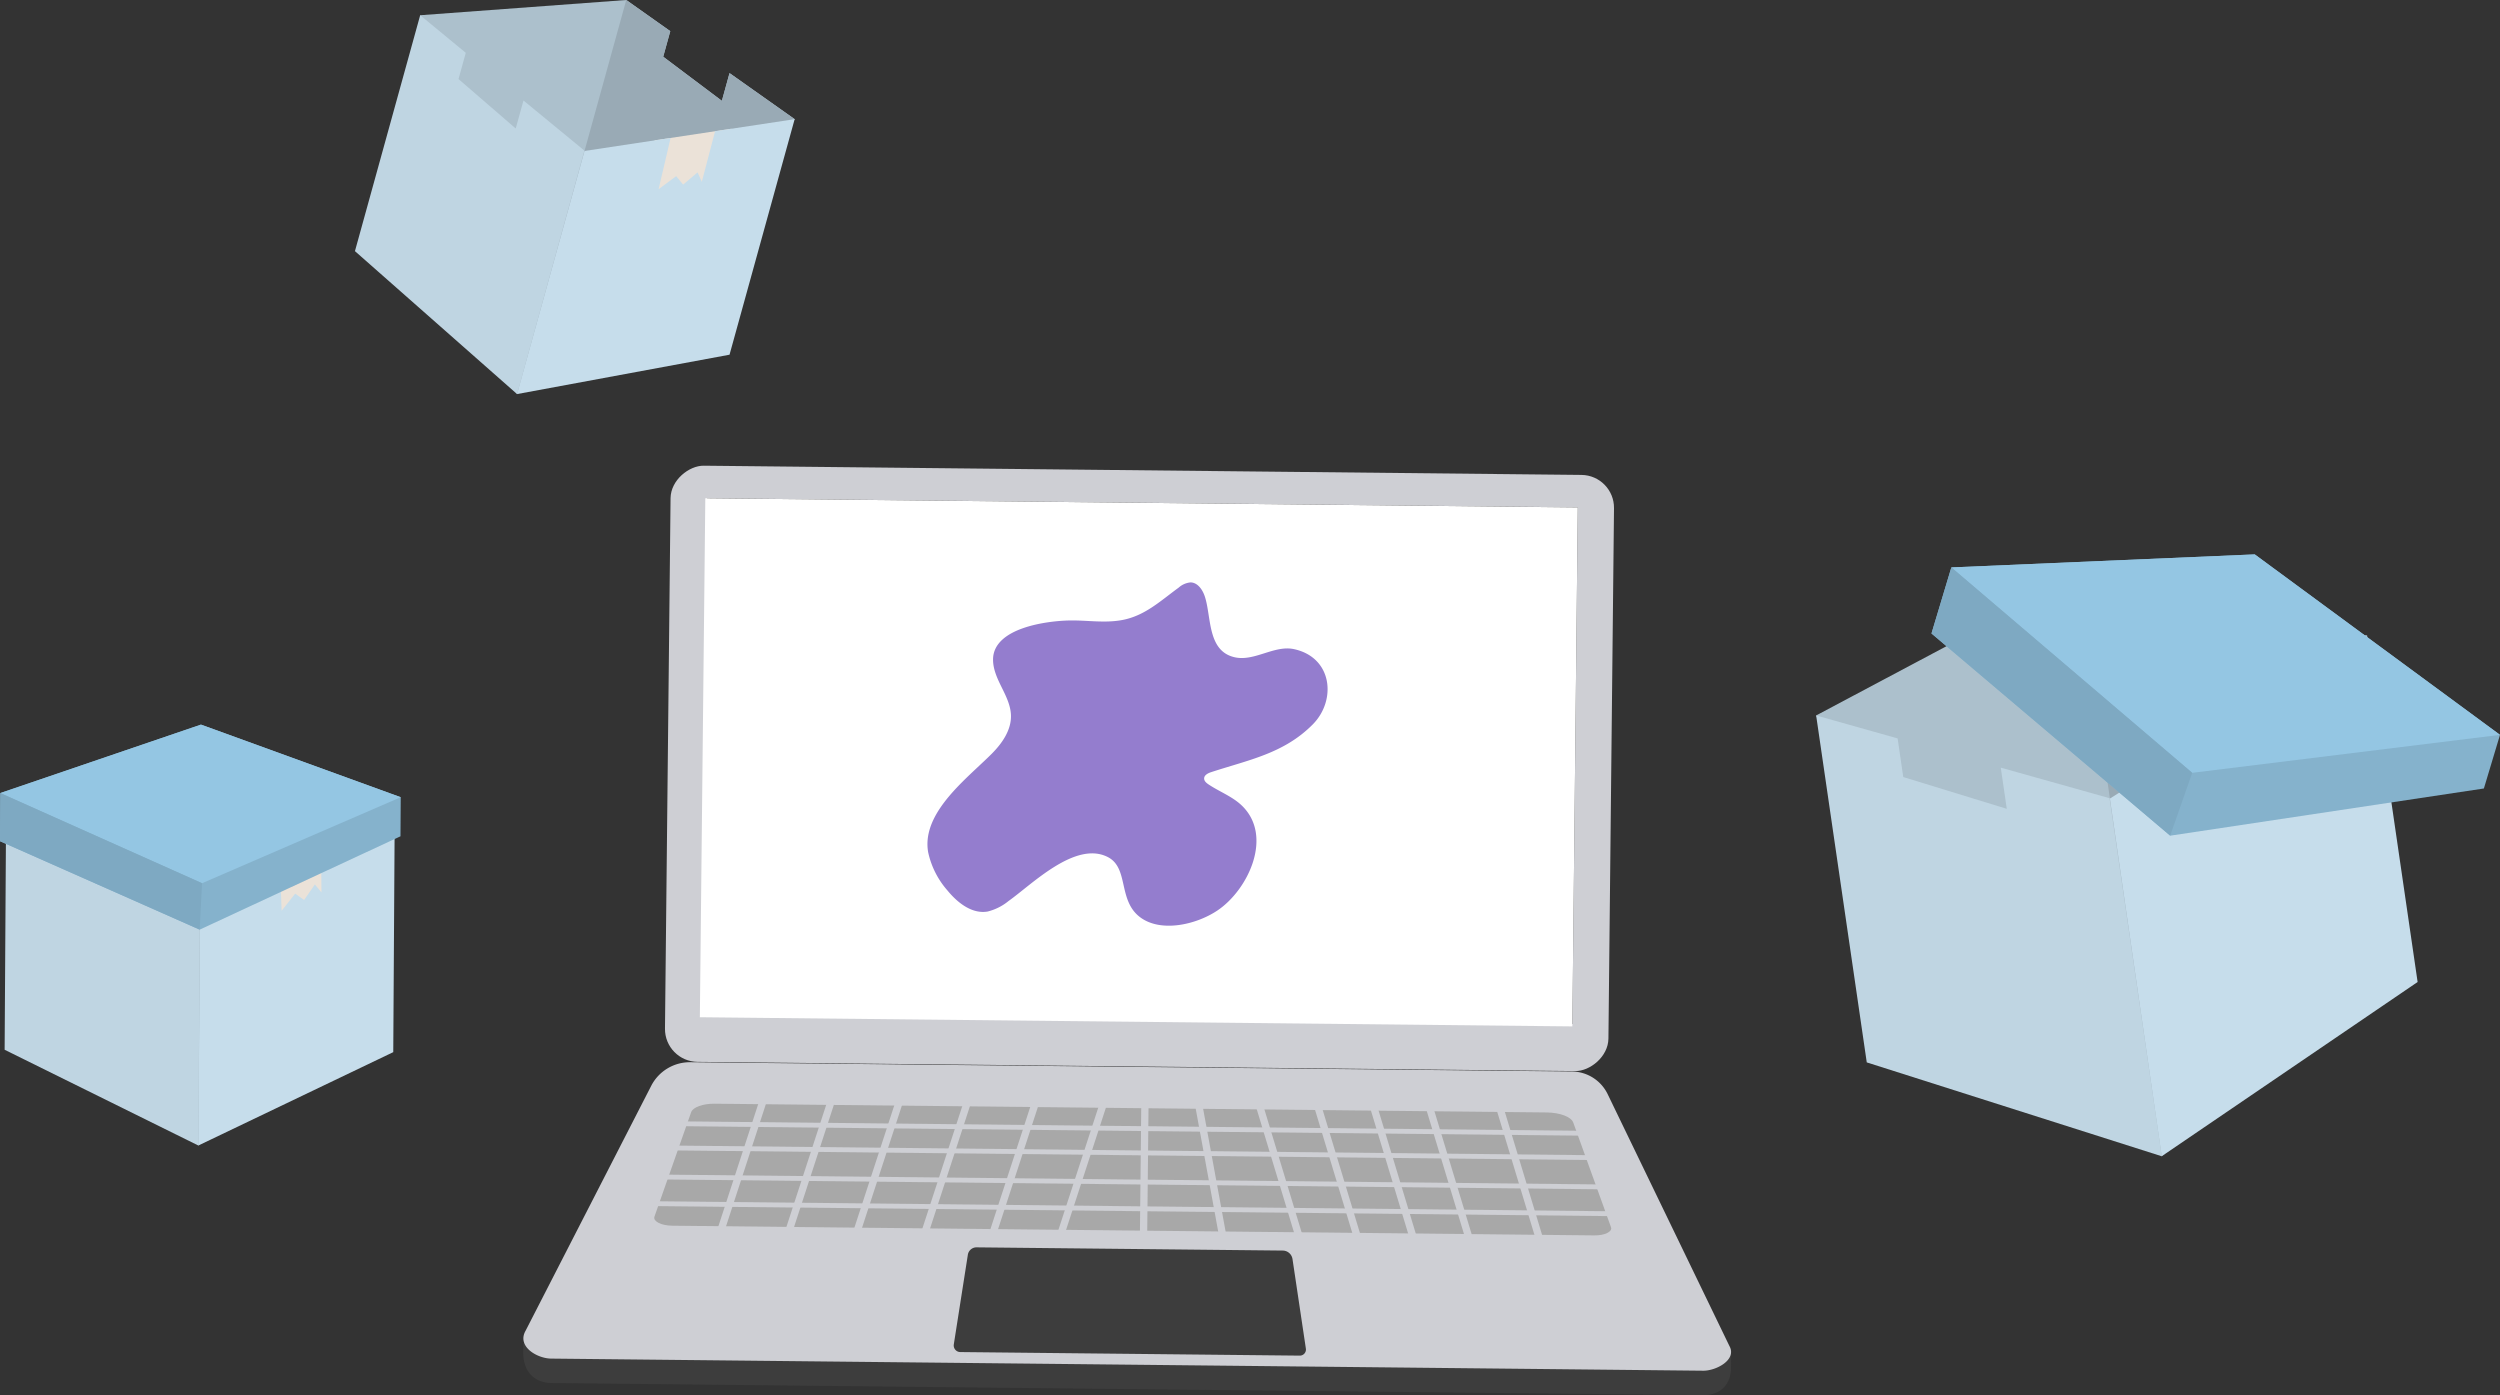 <svg xmlns="http://www.w3.org/2000/svg" width="588" height="328.13" viewBox="0 0 588 328.13"><rect x="0" y="0" width="588" height="328.13" fill="#333333" stroke="none"/><defs><style>.a{fill:#cc5220;}.b{fill:#e9e9e9;}.c{fill:#8c94a1;}.d{fill:#3d3d3d;}.e{fill:#cecfd4;}.f{fill:#a8a8a8;}.g{fill:#fff;}.h{fill:#acc0cc;}.i{fill:#99aab5;}.j{fill:#ebe2d8;}.k{fill:#c6ddeb;}.l{fill:#bfd5e2;}.m{fill:#85b2cc;}.n{fill:#94c6e3;}.o{fill:#7ea9c2;}.p{fill:#947dce;}</style></defs><g transform="translate(-407.216 -349.531)"><g transform="translate(407.216 349.531)"><g transform="translate(123.066 109.451)"><g transform="translate(249.45 89.179)"><path class="a" d="M763.9,541.668h0a.816.816,0,0,0,.493-1.04l-.643-1.8-1.532.547.642,1.8A.817.817,0,0,0,763.9,541.668Z" transform="translate(-762.219 -538.823)"/></g><g transform="translate(240.914 92.209)"><path class="a" d="M755.761,544.569h0a.816.816,0,0,0,.493-1.04l-.643-1.8c-.043-.121-1.527.562-1.527.562l.637,1.789A.817.817,0,0,0,755.761,544.569Z" transform="translate(-754.084 -541.71)"/></g><g transform="translate(249.51 88.118)"><path class="b" d="M764.066,541.367h0a.816.816,0,0,0,.493-1.04l-.7-1.975a.816.816,0,0,0-1.039-.494h0a.816.816,0,0,0-.493,1.04l.7,1.976A.816.816,0,0,0,764.066,541.367Z" transform="translate(-762.276 -537.811)"/></g><g transform="translate(240.985 91.156)"><path class="b" d="M755.942,544.262h0a.816.816,0,0,0,.493-1.04l-.7-1.975a.814.814,0,0,0-1.039-.493h0a.815.815,0,0,0-.493,1.039l.7,1.976A.816.816,0,0,0,755.942,544.262Z" transform="translate(-754.152 -540.707)"/></g><g transform="translate(248.126 110.474)"><rect class="c" width="5.335" height="3.459" transform="translate(0 1.791) rotate(-19.614)"/></g><g transform="translate(245.905 104.73)"><rect class="c" width="5.335" height="3.459" transform="translate(0 1.791) rotate(-19.614)"/></g><g transform="translate(0 146.12)"><path class="d" d="M531.021,662.8l270.965,2.85c3.008.031,6.2-1.452,6.57-5.868l.043-4.061L779.515,600.6a9.44,9.44,0,0,0-8.4-5.332l-207.357-2.181c-3.869-.041-12.482,7.49-14.248,10.934l-24.993,49.624-.019,1.791C524.384,660.631,527.721,662.761,531.021,662.8Z" transform="translate(-524.496 -593.087)"/></g><g transform="translate(0.036 140.382)"><path class="e" d="M531.055,657.327l270.965,2.85c3.009.032,7.99-2.555,6.163-5.819L779.55,595.131a9.441,9.441,0,0,0-8.4-5.332l-207.356-2.181a10.215,10.215,0,0,0-9.2,5.552l-29.566,57.64C522.963,654.484,527.755,657.293,531.055,657.327Z" transform="translate(-524.53 -587.618)"/></g><g transform="translate(33.256)"><rect class="e" width="140.224" height="221.911" rx="7.732" transform="translate(0 140.217) rotate(-89.398)"/></g><g transform="translate(41.971 7.738)"><rect class="d" width="121.506" height="204.792" transform="translate(0 121.499) rotate(-89.398)"/></g><g transform="translate(101.251 183.925)"><path class="d" d="M622.529,653.743l79.842.839a1.44,1.44,0,0,0,1.44-1.652l-3.146-21.066a2.338,2.338,0,0,0-2.289-1.993l-72.014-.758a2.057,2.057,0,0,0-2.052,1.737L621,651.967A1.558,1.558,0,0,0,622.529,653.743Z" transform="translate(-620.987 -629.114)"/></g><g transform="translate(30.813 150.139)"><path class="f" d="M558.079,625.611l216.934,2.281c2.407.025,4.253-.881,3.883-1.907l-8.889-24.647c-.479-1.33-3.129-2.332-6.25-2.364l-195.666-2.058c-2.772-.029-5.134.821-5.548,1.995l-8.644,24.6C553.56,624.6,555.523,625.584,558.079,625.611Z" transform="translate(-553.861 -596.916)"/></g><g transform="translate(30.271 145.392)"><g transform="translate(0.198 8.826)"><rect class="e" width="226.239" height="1.143" transform="translate(226.226 3.521) rotate(-179.398)"/></g><g transform="translate(0.138 14.539)"><rect class="e" width="226.239" height="1.143" transform="translate(226.226 3.521) rotate(-179.398)"/></g><g transform="translate(0.066 21.394)"><rect class="e" width="226.239" height="1.143" transform="translate(226.226 3.521) rotate(-179.398)"/></g><g transform="translate(0 27.678)"><rect class="e" width="226.239" height="1.143" transform="translate(226.226 3.521) rotate(-179.398)"/></g><g transform="translate(197.494 1.815)"><rect class="e" width="1.714" height="37.706" transform="translate(12.562 36.09) rotate(163.163)"/></g><g transform="translate(180.927 1.641)"><rect class="e" width="1.714" height="37.706" transform="translate(12.562 36.09) rotate(163.163)"/></g><g transform="translate(167.787 1.502)"><rect class="e" width="1.714" height="37.706" transform="translate(12.562 36.09) rotate(163.163)"/></g><g transform="translate(154.648 1.364)"><rect class="e" width="1.714" height="37.706" transform="translate(12.562 36.09) rotate(163.163)"/></g><g transform="translate(140.937 1.22)"><rect class="e" width="1.714" height="37.706" transform="translate(12.562 36.09) rotate(163.163)"/></g><g transform="translate(126.984 0.646)"><rect class="e" width="1.714" height="37.706" transform="translate(8.477 37.09) rotate(169.624)"/></g><g transform="translate(114.743 0.322)"><rect class="e" width="1.714" height="37.706" transform="translate(1.714 37.722) rotate(-179.398)"/></g><g transform="translate(14.883 0)"><rect class="e" width="1.714" height="37.706" transform="matrix(-0.951, -0.31, 0.31, -0.951, 1.63, 36.383)"/></g><g transform="translate(30.879 0.168)"><rect class="e" width="1.714" height="37.706" transform="matrix(-0.951, -0.31, 0.31, -0.951, 1.63, 36.383)"/></g><g transform="translate(46.875 0.336)"><rect class="e" width="1.714" height="37.706" transform="matrix(-0.951, -0.31, 0.31, -0.951, 1.63, 36.383)"/></g><g transform="translate(62.871 0.505)"><rect class="e" width="1.714" height="37.706" transform="matrix(-0.951, -0.31, 0.31, -0.951, 1.63, 36.383)"/></g><g transform="translate(78.866 0.673)"><rect class="e" width="1.714" height="37.706" transform="matrix(-0.951, -0.31, 0.31, -0.951, 1.63, 36.383)"/></g><g transform="translate(94.862 0.841)"><rect class="e" width="1.714" height="37.706" transform="matrix(-0.951, -0.31, 0.31, -0.951, 1.63, 36.383)"/></g></g></g><rect class="g" width="205.218" height="122.071" transform="translate(165.889 117.189) rotate(0.602)"/><g transform="translate(1.087 173.245)"><path class="h" d="M500,531.369l-15.575,34.389-30.564,44.968-.057.082-36.553-47.983-8.658-32.106,45.861-16.088,11.908,4.378-.039,6.24,16.03,6.418.042-6.766Z" transform="translate(-408.236 -514.631)"/><path class="i" d="M497.869,531.369l-15.575,34.389L451.73,610.726l.593-96.095,11.908,4.378-.038,6.24,16.03,6.418.042-6.766Z" transform="translate(-406.108 -514.631)"/><path class="j" d="M466.9,543.667l16.677-7.323-.878,21.688-20.35-.125Z" transform="translate(-405.584 -513.56)"/><g transform="translate(0 16.086)"><path class="k" d="M480.541,538.193l.087,12.3-1.545-1.876-2.533,3.663-2.1-1.5-3.192,4.044-.412-12.38L452.1,550.684l-.422,59.338,45.84-21.96.354-57.48Z" transform="translate(-406.11 -529.93)"/><path class="l" d="M437.288,543l-.042,6.834-16.019-7.72.04-6.407-12.658-5.742-.174,28.2-.181,29.369,45.565,22.524.367-59.416Z" transform="translate(-408.253 -529.961)"/></g></g><g transform="translate(83.485)"><path class="h" d="M589.476,377.557l-24,29.143-41.224,35.452-.076.065-22.789-55.85.006-33.253,48.469-3.583,10.356,7.329-1.663,6.014,13.8,10.373,1.8-6.521Z" transform="translate(-486.055 -349.531)"/><path class="i" d="M588.4,377.557l-24,29.143L523.18,442.152l25.609-92.621,10.356,7.329-1.663,6.014,13.8,10.373,1.8-6.521Z" transform="translate(-484.98 -349.531)"/><path class="j" d="M554.386,381.109l18.008-2.725-6.5,20.71-19.615-5.423Z" transform="translate(-483.84 -348.107)"/><g transform="translate(0 3.582)"><path class="k" d="M569.69,379.073l-3.122,11.9-1-2.214-3.4,2.877-1.634-1.991-4.136,3.074,2.828-12.06-20.249,3.066L523.107,440.9l49.978-9.259,15.319-55.4Z" transform="translate(-484.984 -351.796)"/><path class="l" d="M526.411,373l-1.821,6.587-13.455-11.627,1.707-6.175-10.725-8.842L494.6,380.124l-7.827,28.307L524.9,442.049l15.834-57.268Z" transform="translate(-486.776 -352.945)"/></g></g><path class="m" d="M454.182,560.173l47.23-21.957.057-9.192L454.48,511.947l-47.194,16.1-.07,11.324Z" transform="translate(-407.216 -341.519)"/><path class="n" d="M407.283,528.042l47.453,21.209,46.73-20.229-46.989-17.076Z" transform="translate(-407.213 -341.519)"/><path class="o" d="M454.182,559.416l.557-10.921-47.453-21.209-.07,11.324Z" transform="translate(-407.216 -340.762)"/><g transform="translate(427.157 135.608)"><path class="h" d="M943.878,492.652l-14.646,52.056-33.592,70.268-.063.129-62.106-60.075-19.18-43.6,61.479-32.666,17.807,3.633,1.29,8.845,24.084,5.634-1.4-9.591Z" transform="translate(-814.292 -478.764)"/><path class="i" d="M940.988,492.652l-14.646,52.056L892.75,614.977l-19.87-136.213,17.807,3.633,1.29,8.845,24.084,5.634-1.4-9.591Z" transform="translate(-811.401 -478.764)"/><path class="j" d="M899.605,516.95l22.038-13.964,3.431,30.9L896.228,538.1Z" transform="translate(-810.249 -477.569)"/><g transform="translate(0.001 13.887)"><path class="k" d="M917.728,506.512l2.773,17.4-2.592-2.325-2.8,5.734-3.291-1.666-3.649,6.416-3.252-17.443-24.78,15.7,12.189,84.122,60.185-40.979L940.628,492Z" transform="translate(-811.045 -491.998)"/><path class="l" d="M857.718,522.171l1.413,9.687-24.35-7.48-1.325-9.082-19.163-5.4,5.83,39.97,6.073,41.629,69.382,22.078-12.285-84.221Z" transform="translate(-814.293 -491.115)"/></g></g><g transform="translate(454.286 130.392)"><path class="m" d="M896.291,539.953l73.778-11.1,3.79-12.611-57.684-42.445-71.361,3.063-4.669,15.535Z" transform="translate(-840.145 -473.793)"/><path class="n" d="M844.595,476.856l56.652,48.312,72.393-8.93-57.684-42.445Z" transform="translate(-839.926 -473.793)"/><path class="o" d="M896.291,539.809l5.175-14.785-56.652-48.312-4.669,15.535Z" transform="translate(-840.145 -473.649)"/></g></g><path class="p" d="M626.6,523.824c1.3-1.221,2.547-2.373,3.616-3.446,2.431-2.442,4.6-5.534,4.523-8.98-.051-2.344-1.135-4.526-2.175-6.629s-2.081-4.317-2.036-6.664c.145-7.381,12.733-8.986,18-9.081,4.12-.073,8.155.66,12.272-.084,5.422-.98,9.085-4.516,13.377-7.636a4.9,4.9,0,0,1,2.794-1.233c1.685.023,2.841,1.722,3.366,3.323,1.588,4.832.541,12.88,7.091,14.3,4.628,1,9.272-2.931,13.9-1.923,9.045,1.971,10,12.008,4.425,17.669-6.8,6.9-15.2,8.391-23.949,11.266-.752.247-1.635.706-1.629,1.5.005.595.532,1.04,1.026,1.373,2.544,1.708,5.523,2.8,7.753,4.9,7.612,7.178,1.58,19.959-5.717,24.8-5.084,3.37-13.346,5.183-18.159,1.513-5.239-3.994-2.557-11.558-7.561-14.121-7.636-3.912-17.881,6.473-23.327,10.324a12.581,12.581,0,0,1-4.938,2.489c-3.682.63-7.091-2.072-9.457-4.964a19.982,19.982,0,0,1-4.534-9C613.944,535.927,620.872,529.191,626.6,523.824Z" transform="translate(10.255 6.44)"/></g></svg>